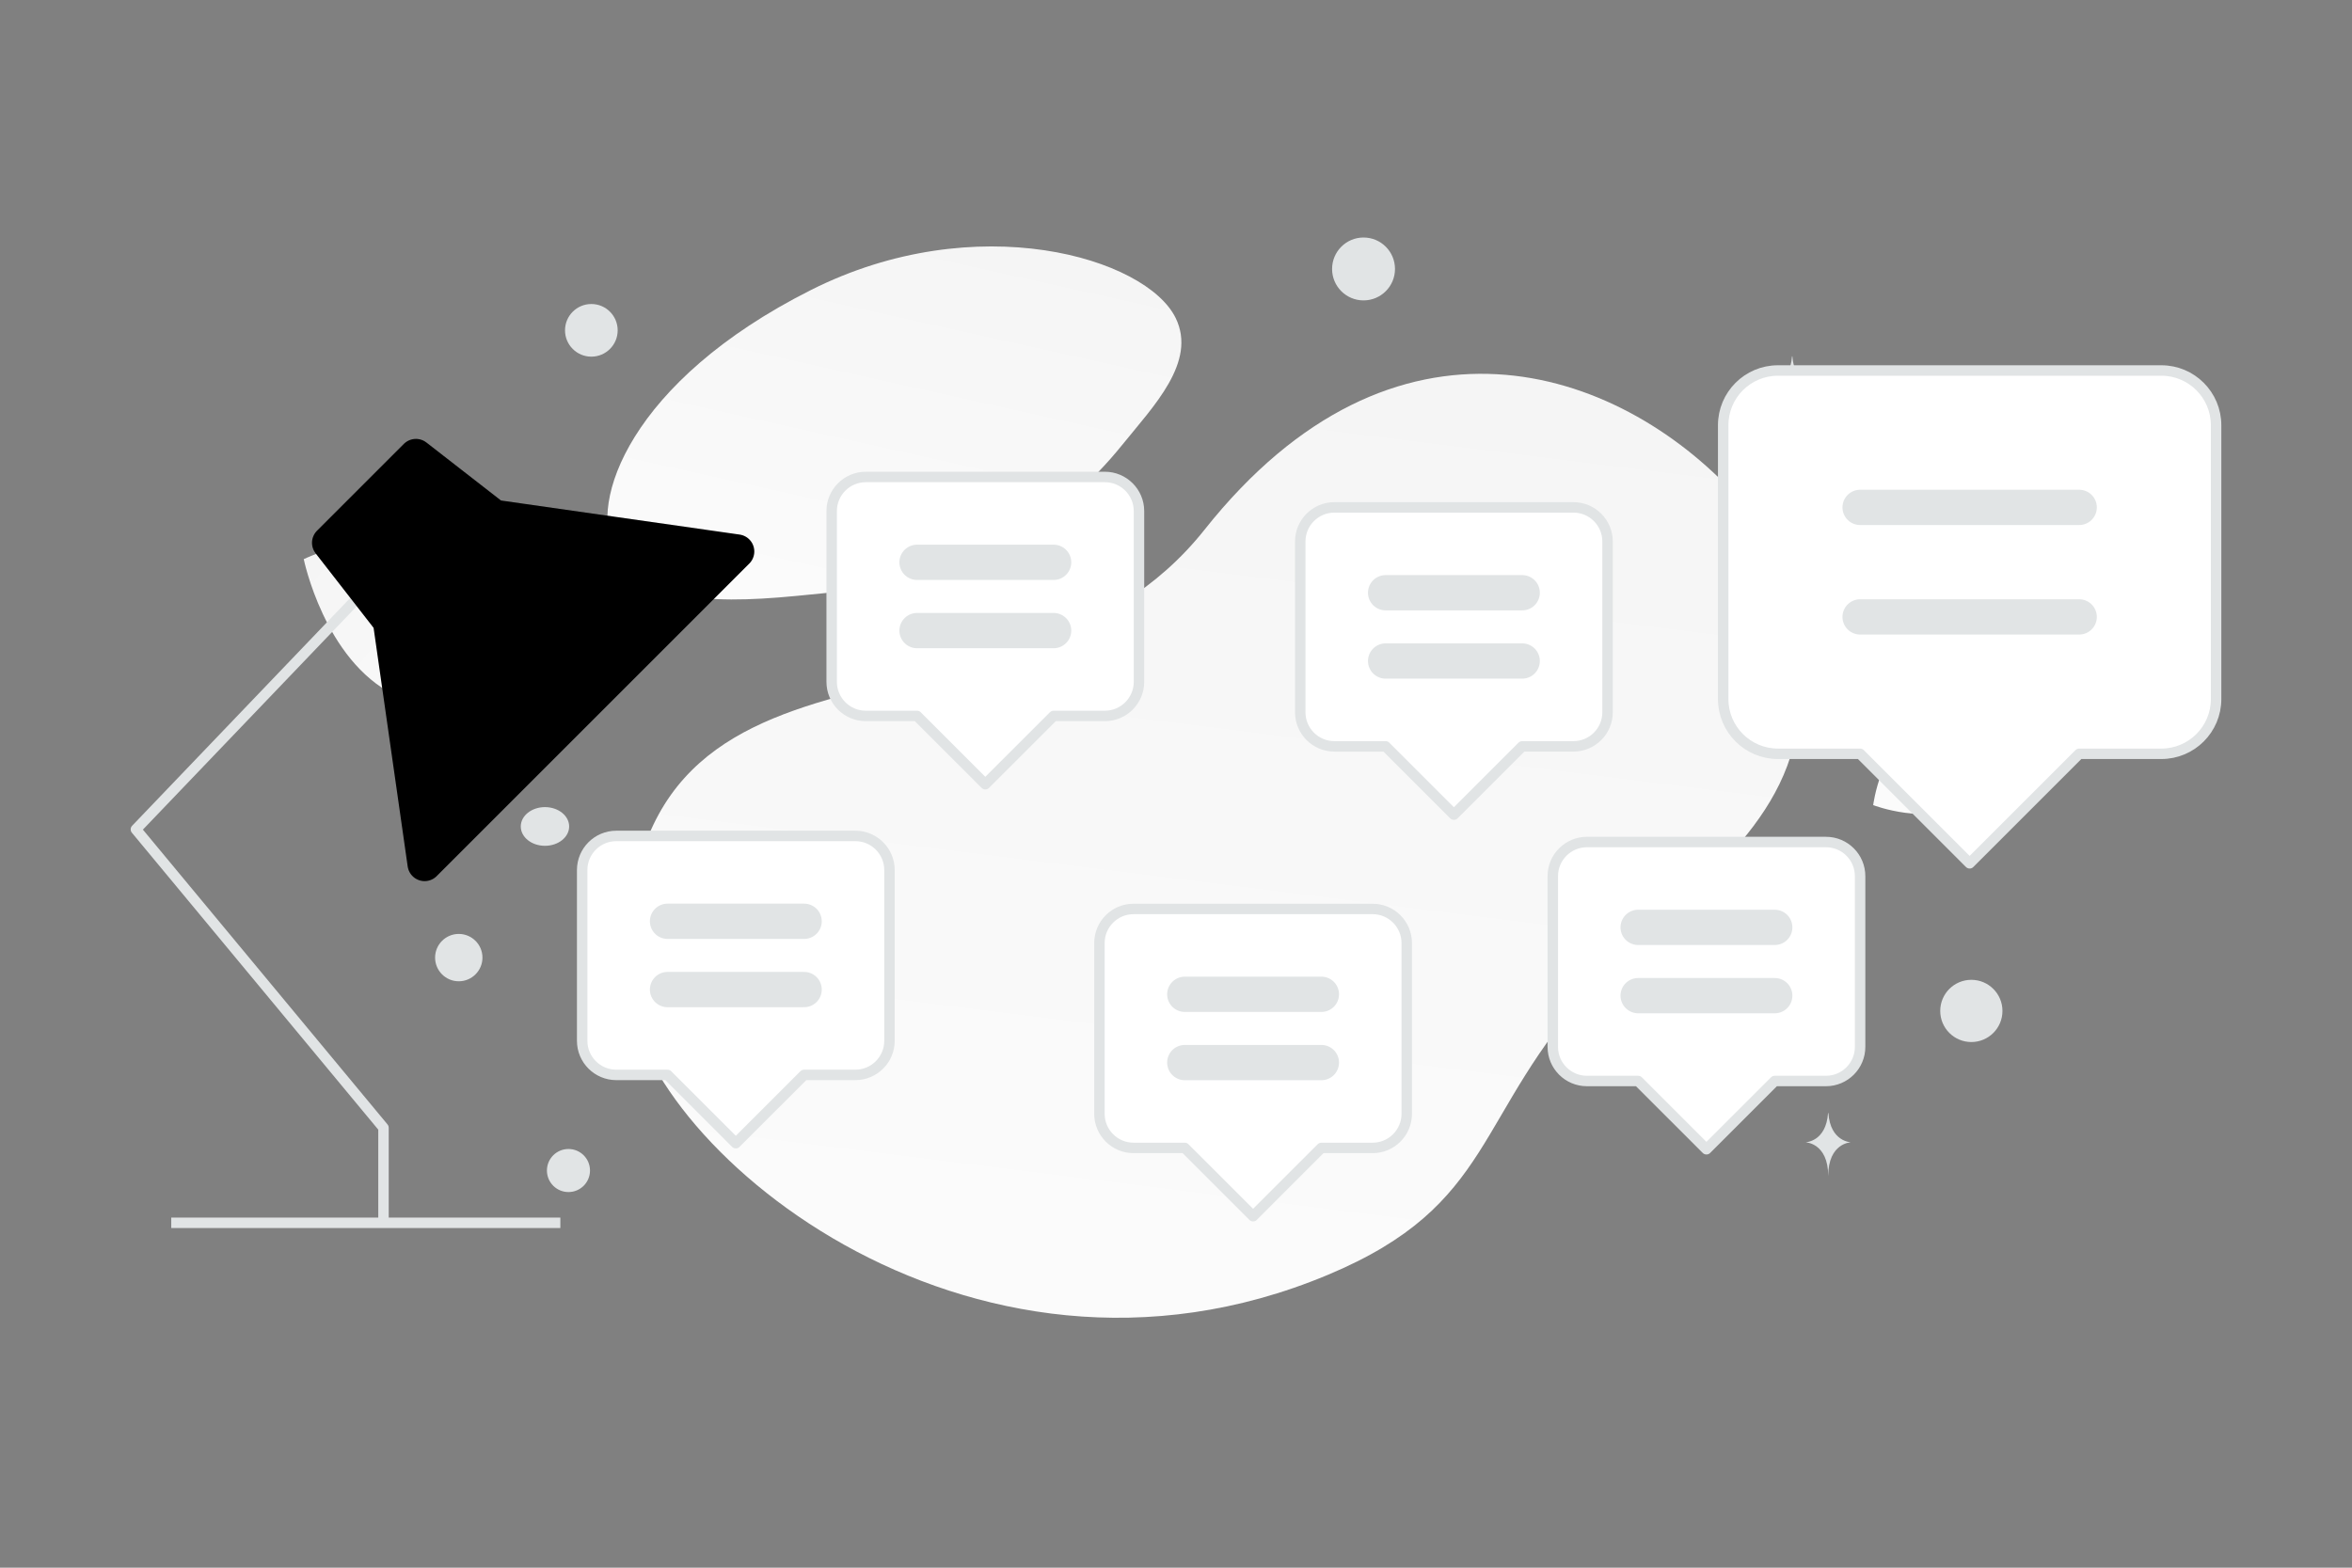 <svg width="900" height="600" viewBox="0 0 900 600" fill="none" xmlns="http://www.w3.org/2000/svg"><rect x="0" y="0" width="900" height="600" fill="#808080" stroke="none"/><path fill="transparent" d="M0 0h900v600H0z"/><path d="M240.174 376.842c2.346 59.515 129.416 169.048 267.921 111.087 64.417-26.959 55.566-60.836 101.771-110.916 27.541-29.849 68.84-54.342 77.172-94.753 7.2-34.881-2.59-70.728-22.817-92.742-45.492-49.51-130.654-78.342-203.302 13.215s-226.777 20.616-220.745 174.109z" fill="url(#a)"/><path d="M235.202 210.584c10.351 18.475 33.023 21.014 69.345 17.503 27.316-2.645 52.226-4.692 79.545-19.587 19.121-10.417 34.256-24.512 45.303-38.201 11.972-14.831 28.68-31.756 20.489-48.571-11.256-23.098-76.353-42.552-139.564-10.739-69.437 34.958-85.245 81.539-75.118 99.595z" fill="url(#b)"/><path d="M150.98 266.006c26.836 13.312 62.454-3.805 62.454-3.805s-7.916-38.693-34.766-51.986c-26.836-13.312-62.44 3.786-62.44 3.786s7.916 38.693 34.752 52.005z" fill="url(#c)"/><path d="M752.281 307.479c-14.58 8.739-35.498.661-35.498.661s2.735-22.244 17.324-30.972c14.581-8.739 35.49-.671 35.49-.671s-2.735 22.243-17.316 30.982z" fill="url(#d)"/><circle cx="217.525" cy="447.994" r="8.242" fill="#E1E4E5"/><circle cx="754.34" cy="386.912" r="11.906" fill="#E1E4E5"/><circle cx="175.551" cy="366.503" r="9.061" fill="#E1E4E5"/><circle cx="226.281" cy="126.429" r="10.074" fill="#E1E4E5"/><circle cx="786.954" cy="190.052" r="9.046" transform="rotate(90 786.954 190.052)" fill="#E1E4E5"/><circle cx="521.763" cy="102.937" r="12.035" fill="#E1E4E5"/><ellipse cx="208.532" cy="316.311" rx="9.257" ry="7.406" fill="#E1E4E5"/><path d="M685.851 136.358h-.132c-.781 11.065-9.01 11.235-9.01 11.235s9.074.177 9.074 12.962c0-12.785 9.074-12.962 9.074-12.962s-8.225-.17-9.006-11.235zm13.786 289.63h-.127c-.75 11.032-8.65 11.202-8.65 11.202s8.712.176 8.712 12.923c0-12.747 8.712-12.923 8.712-12.923s-7.898-.17-8.647-11.202z" fill="#E1E4E5"/><path d="M146.745 469.696v-38.067L52 317.427l87.457-91.362" stroke="#E1E4E5" stroke-width="4" stroke-linejoin="round"/><path d="M214.417 468.004H65.532" stroke="#E1E4E5" stroke-width="4"/><path d="M282.099 211.068 162.475 330.692l-13.292-93.041-23.26-29.906 33.229-33.229 29.906 23.261 93.041 13.291z" fill="#000" stroke="#000" stroke-width="13.078" stroke-linejoin="round"/><path fill-rule="evenodd" clip-rule="evenodd" d="m753.691 330.415-41.915-41.904v-.011H680.34c-11.579 0-20.958-9.378-20.958-20.957V162.755c0-11.579 9.379-20.957 20.958-20.957h146.703c11.579 0 20.957 9.378 20.957 20.957v104.788c0 11.579-9.378 20.957-20.957 20.957h-31.437l-41.915 41.905" fill="#fff"/><path d="m753.691 330.415-41.915-41.904v-.011H680.34c-11.579 0-20.958-9.378-20.958-20.957V162.755c0-11.579 9.379-20.957 20.958-20.957h146.703c11.579 0 20.957 9.378 20.957 20.957v104.788c0 11.579-9.378 20.957-20.957 20.957h-31.437l-41.915 41.905" stroke="#E1E4E5" stroke-width="4" stroke-linecap="round" stroke-linejoin="round"/><path d="M795.606 236.106h-83.83m0-41.915h83.83" stroke="#E1E4E5" stroke-width="13.5" stroke-linecap="round" stroke-linejoin="round"/><path fill-rule="evenodd" clip-rule="evenodd" d="m377.038 300.143-26.132-26.125v-.007h-19.599c-7.219 0-13.066-5.847-13.066-13.066v-65.331c0-7.219 5.847-13.066 13.066-13.066h91.463c7.219 0 13.066 5.847 13.066 13.066v65.331c0 7.219-5.847 13.066-13.066 13.066h-19.6l-26.132 26.126" fill="#fff"/><path d="m377.038 300.143-26.132-26.125v-.007h-19.599c-7.219 0-13.066-5.847-13.066-13.066v-65.331c0-7.219 5.847-13.066 13.066-13.066h91.463c7.219 0 13.066 5.847 13.066 13.066v65.331c0 7.219-5.847 13.066-13.066 13.066h-19.6l-26.132 26.126" stroke="#E1E4E5" stroke-width="4" stroke-linecap="round" stroke-linejoin="round"/><path d="M403.17 241.346h-52.264m0-26.132h52.264" stroke="#E1E4E5" stroke-width="13.5" stroke-linecap="round" stroke-linejoin="round"/><path fill-rule="evenodd" clip-rule="evenodd" d="m479.497 465.475-26.132-26.126v-.006h-19.599c-7.219 0-13.066-5.848-13.066-13.067v-65.33c0-7.219 5.847-13.066 13.066-13.066h91.463c7.219 0 13.066 5.847 13.066 13.066v65.33c0 7.219-5.847 13.067-13.066 13.067h-19.6l-26.132 26.125" fill="#fff"/><path d="m479.497 465.475-26.132-26.126v-.006h-19.599c-7.219 0-13.066-5.848-13.066-13.067v-65.33c0-7.219 5.847-13.066 13.066-13.066h91.463c7.219 0 13.066 5.847 13.066 13.066v65.33c0 7.219-5.847 13.067-13.066 13.067h-19.6l-26.132 26.125" stroke="#E1E4E5" stroke-width="4" stroke-linecap="round" stroke-linejoin="round"/><path d="M505.629 406.677h-52.264m0-26.132h52.264" stroke="#E1E4E5" stroke-width="13.5" stroke-linecap="round" stroke-linejoin="round"/><path fill-rule="evenodd" clip-rule="evenodd" d="m652.979 439.86-26.132-26.126v-.006h-19.6c-7.219 0-13.066-5.847-13.066-13.066v-65.331c0-7.219 5.847-13.066 13.066-13.066h91.463c7.219 0 13.066 5.847 13.066 13.066v65.331c0 7.219-5.847 13.066-13.066 13.066h-19.599l-26.132 26.125" fill="#fff"/><path d="m652.979 439.86-26.132-26.126v-.006h-19.6c-7.219 0-13.066-5.847-13.066-13.066v-65.331c0-7.219 5.847-13.066 13.066-13.066h91.463c7.219 0 13.066 5.847 13.066 13.066v65.331c0 7.219-5.847 13.066-13.066 13.066h-19.599l-26.132 26.125" stroke="#E1E4E5" stroke-width="4" stroke-linecap="round" stroke-linejoin="round"/><path d="M679.111 381.063h-52.264m0-26.133h52.264" stroke="#E1E4E5" stroke-width="13.5" stroke-linecap="round" stroke-linejoin="round"/><path fill-rule="evenodd" clip-rule="evenodd" d="m556.341 311.786-26.132-26.125v-.007H510.61c-7.219 0-13.066-5.847-13.066-13.066v-65.33c0-7.22 5.847-13.067 13.066-13.067h91.463c7.219 0 13.066 5.847 13.066 13.067v65.33c0 7.219-5.847 13.066-13.066 13.066h-19.599l-26.133 26.126" fill="#fff"/><path d="m556.341 311.786-26.132-26.125v-.007H510.61c-7.219 0-13.066-5.847-13.066-13.066v-65.33c0-7.22 5.847-13.067 13.066-13.067h91.463c7.219 0 13.066 5.847 13.066 13.067v65.33c0 7.219-5.847 13.066-13.066 13.066h-19.599l-26.133 26.126" stroke="#E1E4E5" stroke-width="4" stroke-linecap="round" stroke-linejoin="round"/><path d="M582.474 252.989h-52.265m0-26.132h52.265" stroke="#E1E4E5" stroke-width="13.5" stroke-linecap="round" stroke-linejoin="round"/><path fill-rule="evenodd" clip-rule="evenodd" d="m281.565 437.531-26.132-26.125v-.007h-19.599c-7.219 0-13.066-5.847-13.066-13.066v-65.33c0-7.219 5.847-13.067 13.066-13.067h91.463c7.219 0 13.066 5.848 13.066 13.067v65.33c0 7.219-5.847 13.066-13.066 13.066h-19.6l-26.132 26.126" fill="#fff"/><path d="m281.565 437.531-26.132-26.125v-.007h-19.599c-7.219 0-13.066-5.847-13.066-13.066v-65.33c0-7.219 5.847-13.067 13.066-13.067h91.463c7.219 0 13.066 5.848 13.066 13.067v65.33c0 7.219-5.847 13.066-13.066 13.066h-19.6l-26.132 26.126" stroke="#E1E4E5" stroke-width="4" stroke-linecap="round" stroke-linejoin="round"/><path d="M307.697 378.734h-52.264m0-26.132h52.264" stroke="#E1E4E5" stroke-width="13.5" stroke-linecap="round" stroke-linejoin="round"/><defs><linearGradient id="a" x1="411.862" y1="718.783" x2="536.683" y2="-278.528" gradientUnits="userSpaceOnUse"><stop stop-color="#fff"/><stop offset="1" stop-color="#EEE"/></linearGradient><linearGradient id="b" x1="304.939" y1="330.319" x2="397.207" y2="-84.296" gradientUnits="userSpaceOnUse"><stop stop-color="#fff"/><stop offset="1" stop-color="#EEE"/></linearGradient><linearGradient id="c" x1="254.033" y1="307.53" x2="32.688" y2="132.445" gradientUnits="userSpaceOnUse"><stop stop-color="#fff"/><stop offset="1" stop-color="#EEE"/></linearGradient><linearGradient id="d" x1="695.859" y1="335.608" x2="813.178" y2="226.603" gradientUnits="userSpaceOnUse"><stop stop-color="#fff"/><stop offset="1" stop-color="#EEE"/></linearGradient></defs></svg>